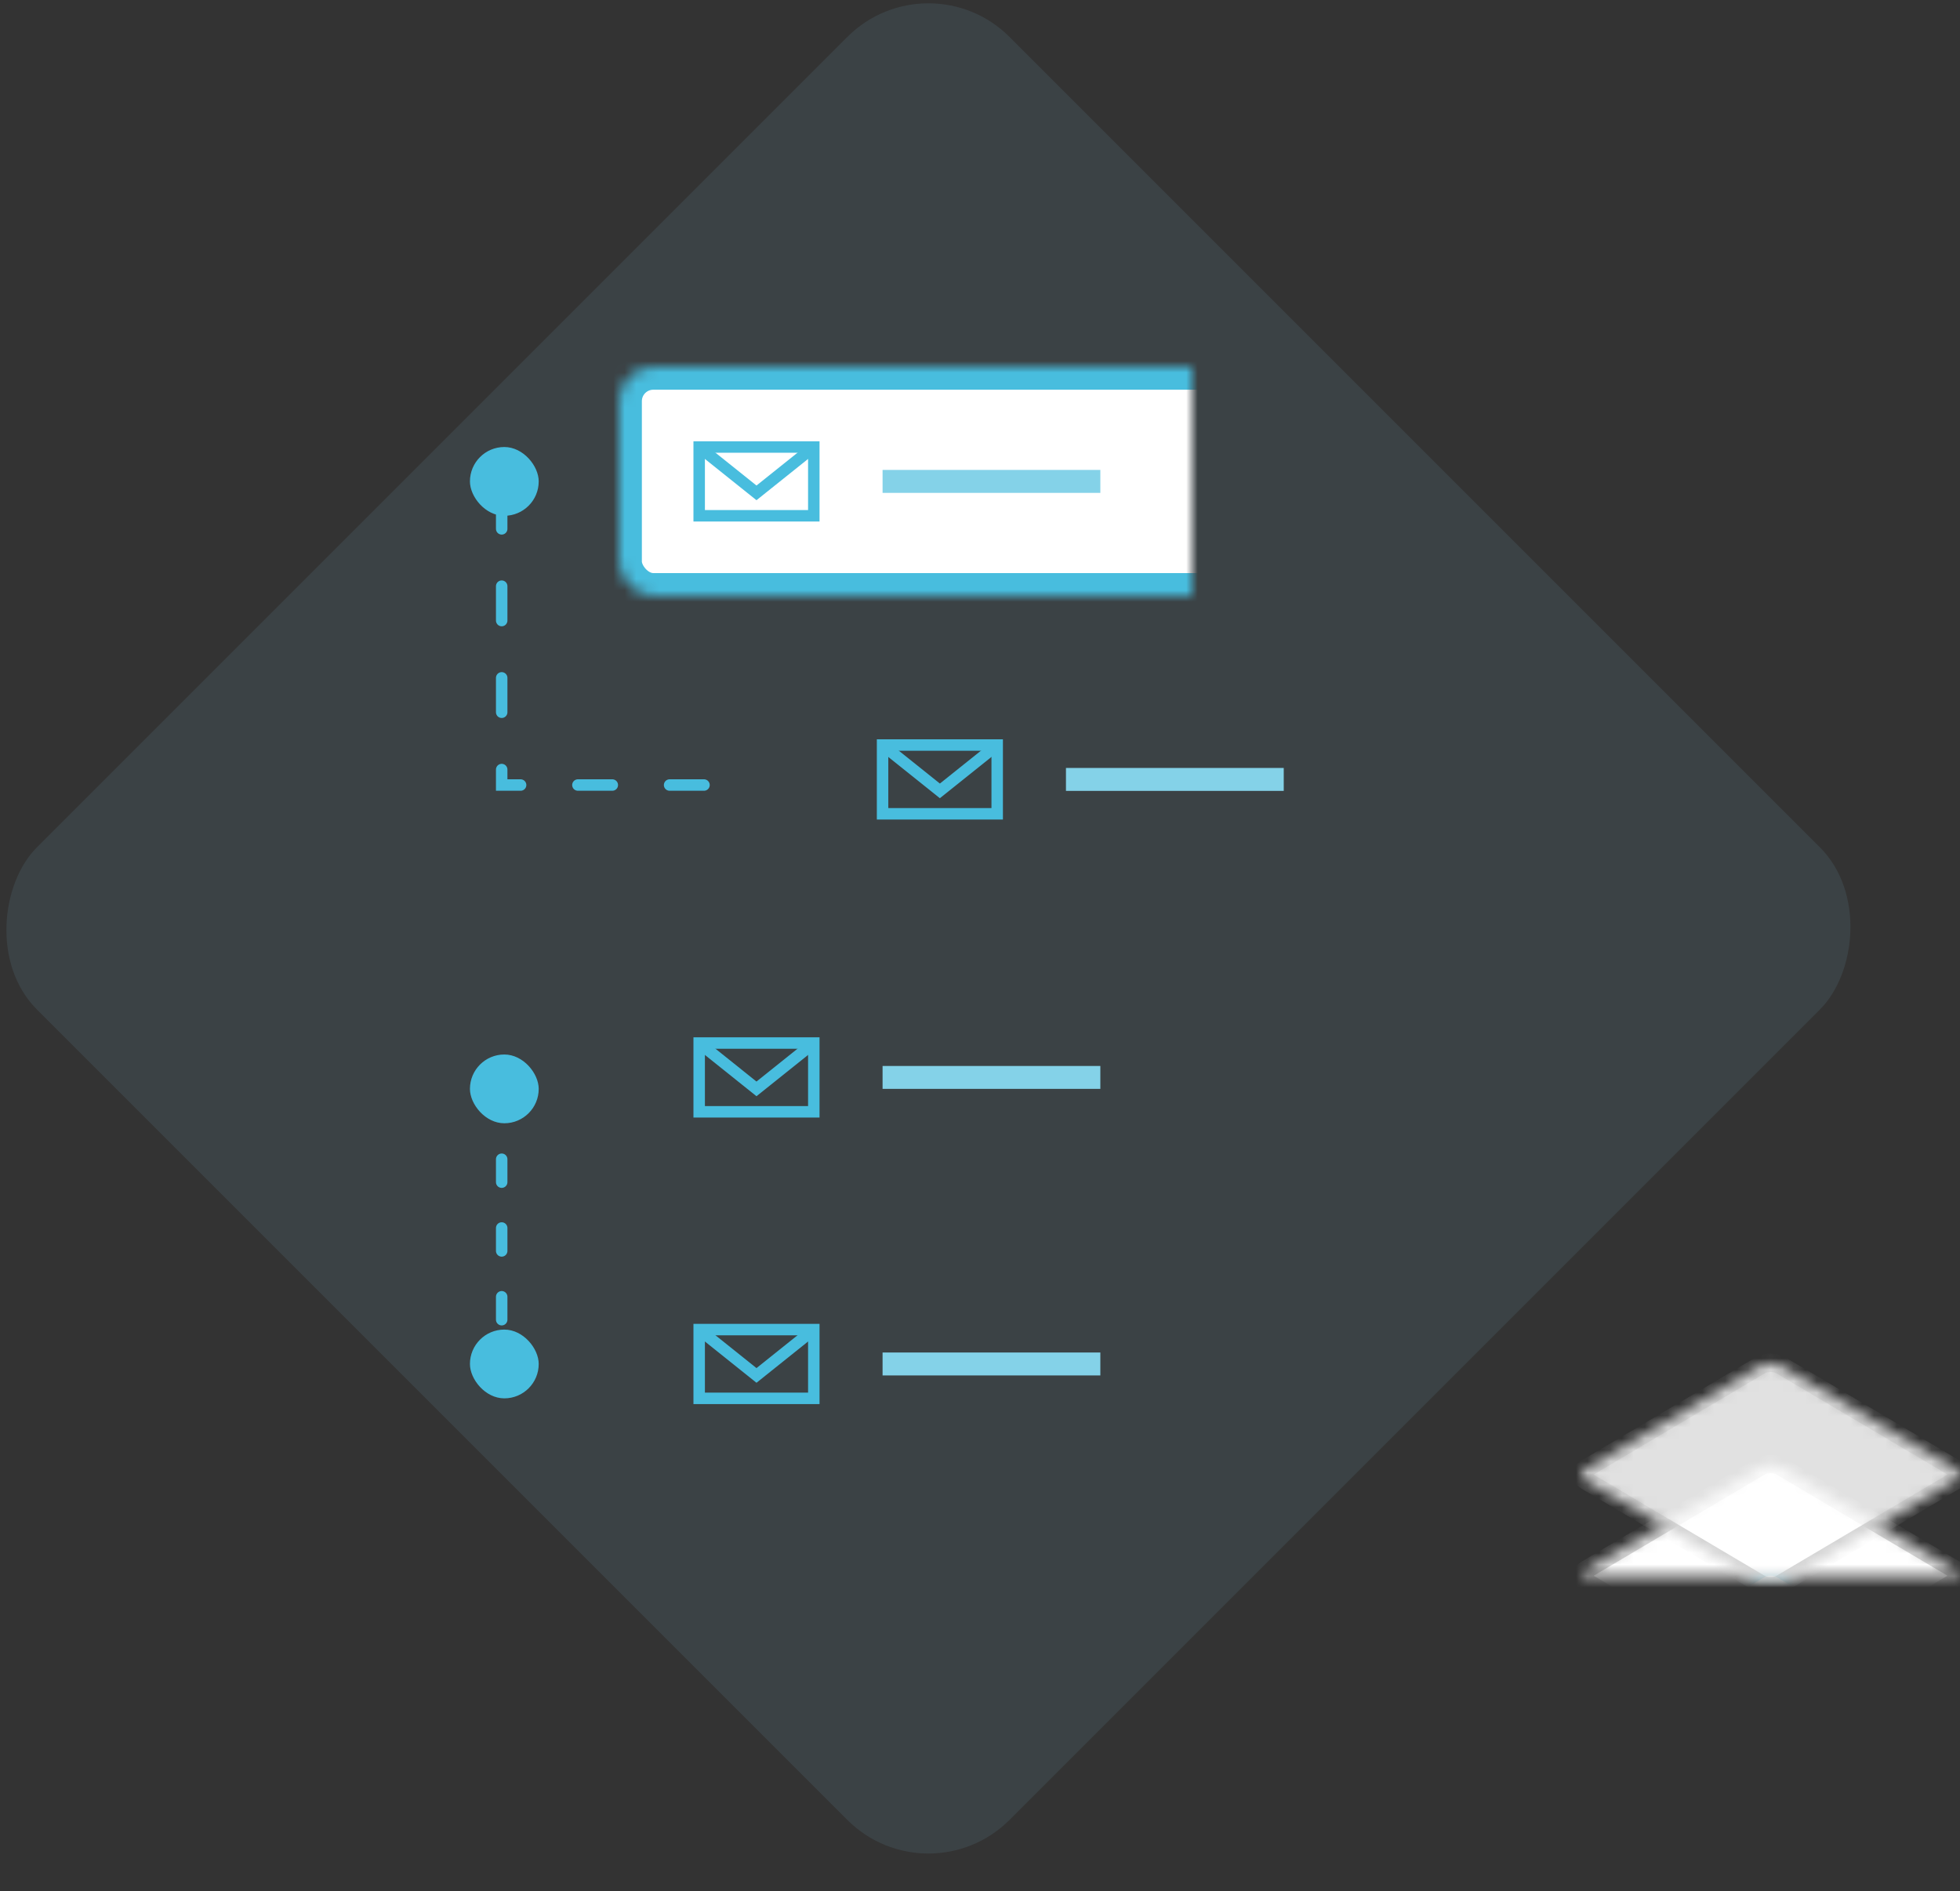<svg width="171" height="165" viewBox="0 0 171 165" xmlns="http://www.w3.org/2000/svg" xmlns:xlink="http://www.w3.org/1999/xlink"><rect x="0" y="0" width="171" height="165" fill="#333333" stroke="none"/><defs><path d="M15.57 27.507c.499-.295 1.308-.295 1.808 0L32.573 36.5c.5.296.5.775 0 1.07l-15.195 8.993c-.5.295-1.309.296-1.809 0L.375 37.57c-.5-.295-.5-.774 0-1.07l15.194-8.993z" id="a"/><mask id="j" maskContentUnits="userSpaceOnUse" maskUnits="objectBoundingBox" x="0" y="0" width="32.948" height="19.499" fill="#fff"><use xlink:href="#a"/></mask><path d="M15.57 18.882c.499-.295 1.308-.295 1.808 0l15.195 8.993c.5.296.5.775 0 1.07l-15.195 8.993c-.5.295-1.309.296-1.809 0L.375 28.945c-.5-.295-.5-.774 0-1.07l15.194-8.993z" id="b"/><mask id="k" maskContentUnits="userSpaceOnUse" maskUnits="objectBoundingBox" x="0" y="0" width="32.948" height="19.499" fill="#fff"><use xlink:href="#b"/></mask><path d="M15.57 9.946c.499-.296 1.308-.296 1.808 0l15.195 8.992c.5.296.5.775 0 1.07l-15.195 8.993c-.5.296-1.309.296-1.809 0L.375 20.01c-.5-.296-.5-.775 0-1.07l15.194-8.993z" id="c"/><mask id="l" maskContentUnits="userSpaceOnUse" maskUnits="objectBoundingBox" x="0" y="0" width="32.948" height="19.499" fill="#fff"><use xlink:href="#c"/></mask><path d="M15.57 1.123c.499-.296 1.308-.296 1.808 0l15.195 8.992c.5.296.5.775 0 1.07l-15.195 8.993c-.5.296-1.309.296-1.809 0L.375 11.186c-.5-.296-.5-.775 0-1.07l15.194-8.993z" id="d"/><mask id="m" maskContentUnits="userSpaceOnUse" maskUnits="objectBoundingBox" x="0" y="0" width="32.948" height="19.499" fill="#fff"><use xlink:href="#d"/></mask><rect id="e" x="13" y="0" width="63" height="20" rx="3"/><mask id="n" maskContentUnits="userSpaceOnUse" maskUnits="objectBoundingBox" x="0" y="0" width="63" height="20" fill="#fff"><use xlink:href="#e"/></mask><rect id="f" x="13" y="52" width="63" height="20" rx="3"/><mask id="o" maskContentUnits="userSpaceOnUse" maskUnits="objectBoundingBox" x="0" y="0" width="63" height="20" fill="#fff"><use xlink:href="#f"/></mask><rect id="g" x="29" y="26" width="63" height="20" rx="3"/><mask id="p" maskContentUnits="userSpaceOnUse" maskUnits="objectBoundingBox" x="0" y="0" width="63" height="20" fill="#fff"><use xlink:href="#g"/></mask><rect id="h" x="13" y="77" width="63" height="20" rx="3"/><mask id="q" maskContentUnits="userSpaceOnUse" maskUnits="objectBoundingBox" x="0" y="0" width="63" height="20" fill="#fff"><use xlink:href="#h"/></mask><rect id="i" x="19" y="34" width="5" height="5" rx="2.5"/><mask id="r" maskContentUnits="userSpaceOnUse" maskUnits="objectBoundingBox" x="0" y="0" width="5" height="5" fill="#fff"><use xlink:href="#i"/></mask></defs><g transform="translate(-4 -4)" fill="none" fill-rule="evenodd"><g transform="translate(142 122)" stroke-width="1.6"><use stroke="#D5D5D5" mask="url(#j)" fill-opacity=".85" fill="#FFF" xlink:href="#a"/><use stroke="#48BDDE" mask="url(#k)" fill="#CAECF5" xlink:href="#b"/><use stroke="#D5D5D5" mask="url(#l)" fill="#FFF" xlink:href="#c"/><use stroke="#D5D5D5" mask="url(#m)" fill-opacity=".85" fill="#FFF" xlink:href="#d"/></g><rect fill-opacity=".099" fill="#84D2E8" transform="rotate(45 85 85)" x="25" y="25" width="120" height="120" rx="10"/><g transform="translate(45 36)"><path fill="#48BDDE" d="M34 8h12v3H34z"/><use stroke="#48BDDE" mask="url(#n)" stroke-width="4" fill="#FFF" xlink:href="#e"/><use stroke="#48BDDE" mask="url(#o)" stroke-width="4" fill="#FFF" xlink:href="#f"/><use stroke="#48BDDE" mask="url(#p)" stroke-width="4" fill="#FFF" xlink:href="#g"/><path fill="#84D2E8" d="M52 35h19v2H52zM36 61h19v2H36z"/><use stroke="#48BDDE" mask="url(#q)" stroke-width="4" fill="#FFF" xlink:href="#h"/><path fill="#84D2E8" d="M36 86h19v2H36z"/><rect fill="#48BDDE" y="7" width="6" height="6" rx="3"/><rect fill="#48BDDE" y="60" width="6" height="6" rx="3"/><rect fill="#48BDDE" y="84" width="6" height="6" rx="3"/><path stroke="#48BDDE" stroke-linecap="round" stroke-dasharray="3,5" d="M2.77 11.14v25.35h18.992"/><path d="M2.77 63.137V87.49" stroke="#48BDDE" stroke-linecap="round" stroke-dasharray="2,4"/><use stroke="#48BDDE" mask="url(#r)" stroke-width="2" fill="#F3FBFD" xlink:href="#i"/><g stroke="#48BDDE"><path d="M20 7h10v6H20z"/><path d="M20 7l5 4 5-4"/></g><g stroke="#48BDDE"><path d="M36 33h10v6H36z"/><path d="M36 33l5 4 5-4"/></g><g stroke="#48BDDE"><path d="M20 59h10v6H20z"/><path d="M20 59l5 4 5-4"/></g><g stroke="#48BDDE"><path d="M20 84h10v6H20z"/><path d="M20 84l5 4 5-4"/></g><path fill="#84D2E8" d="M36 9h19v2H36z"/></g></g></svg>